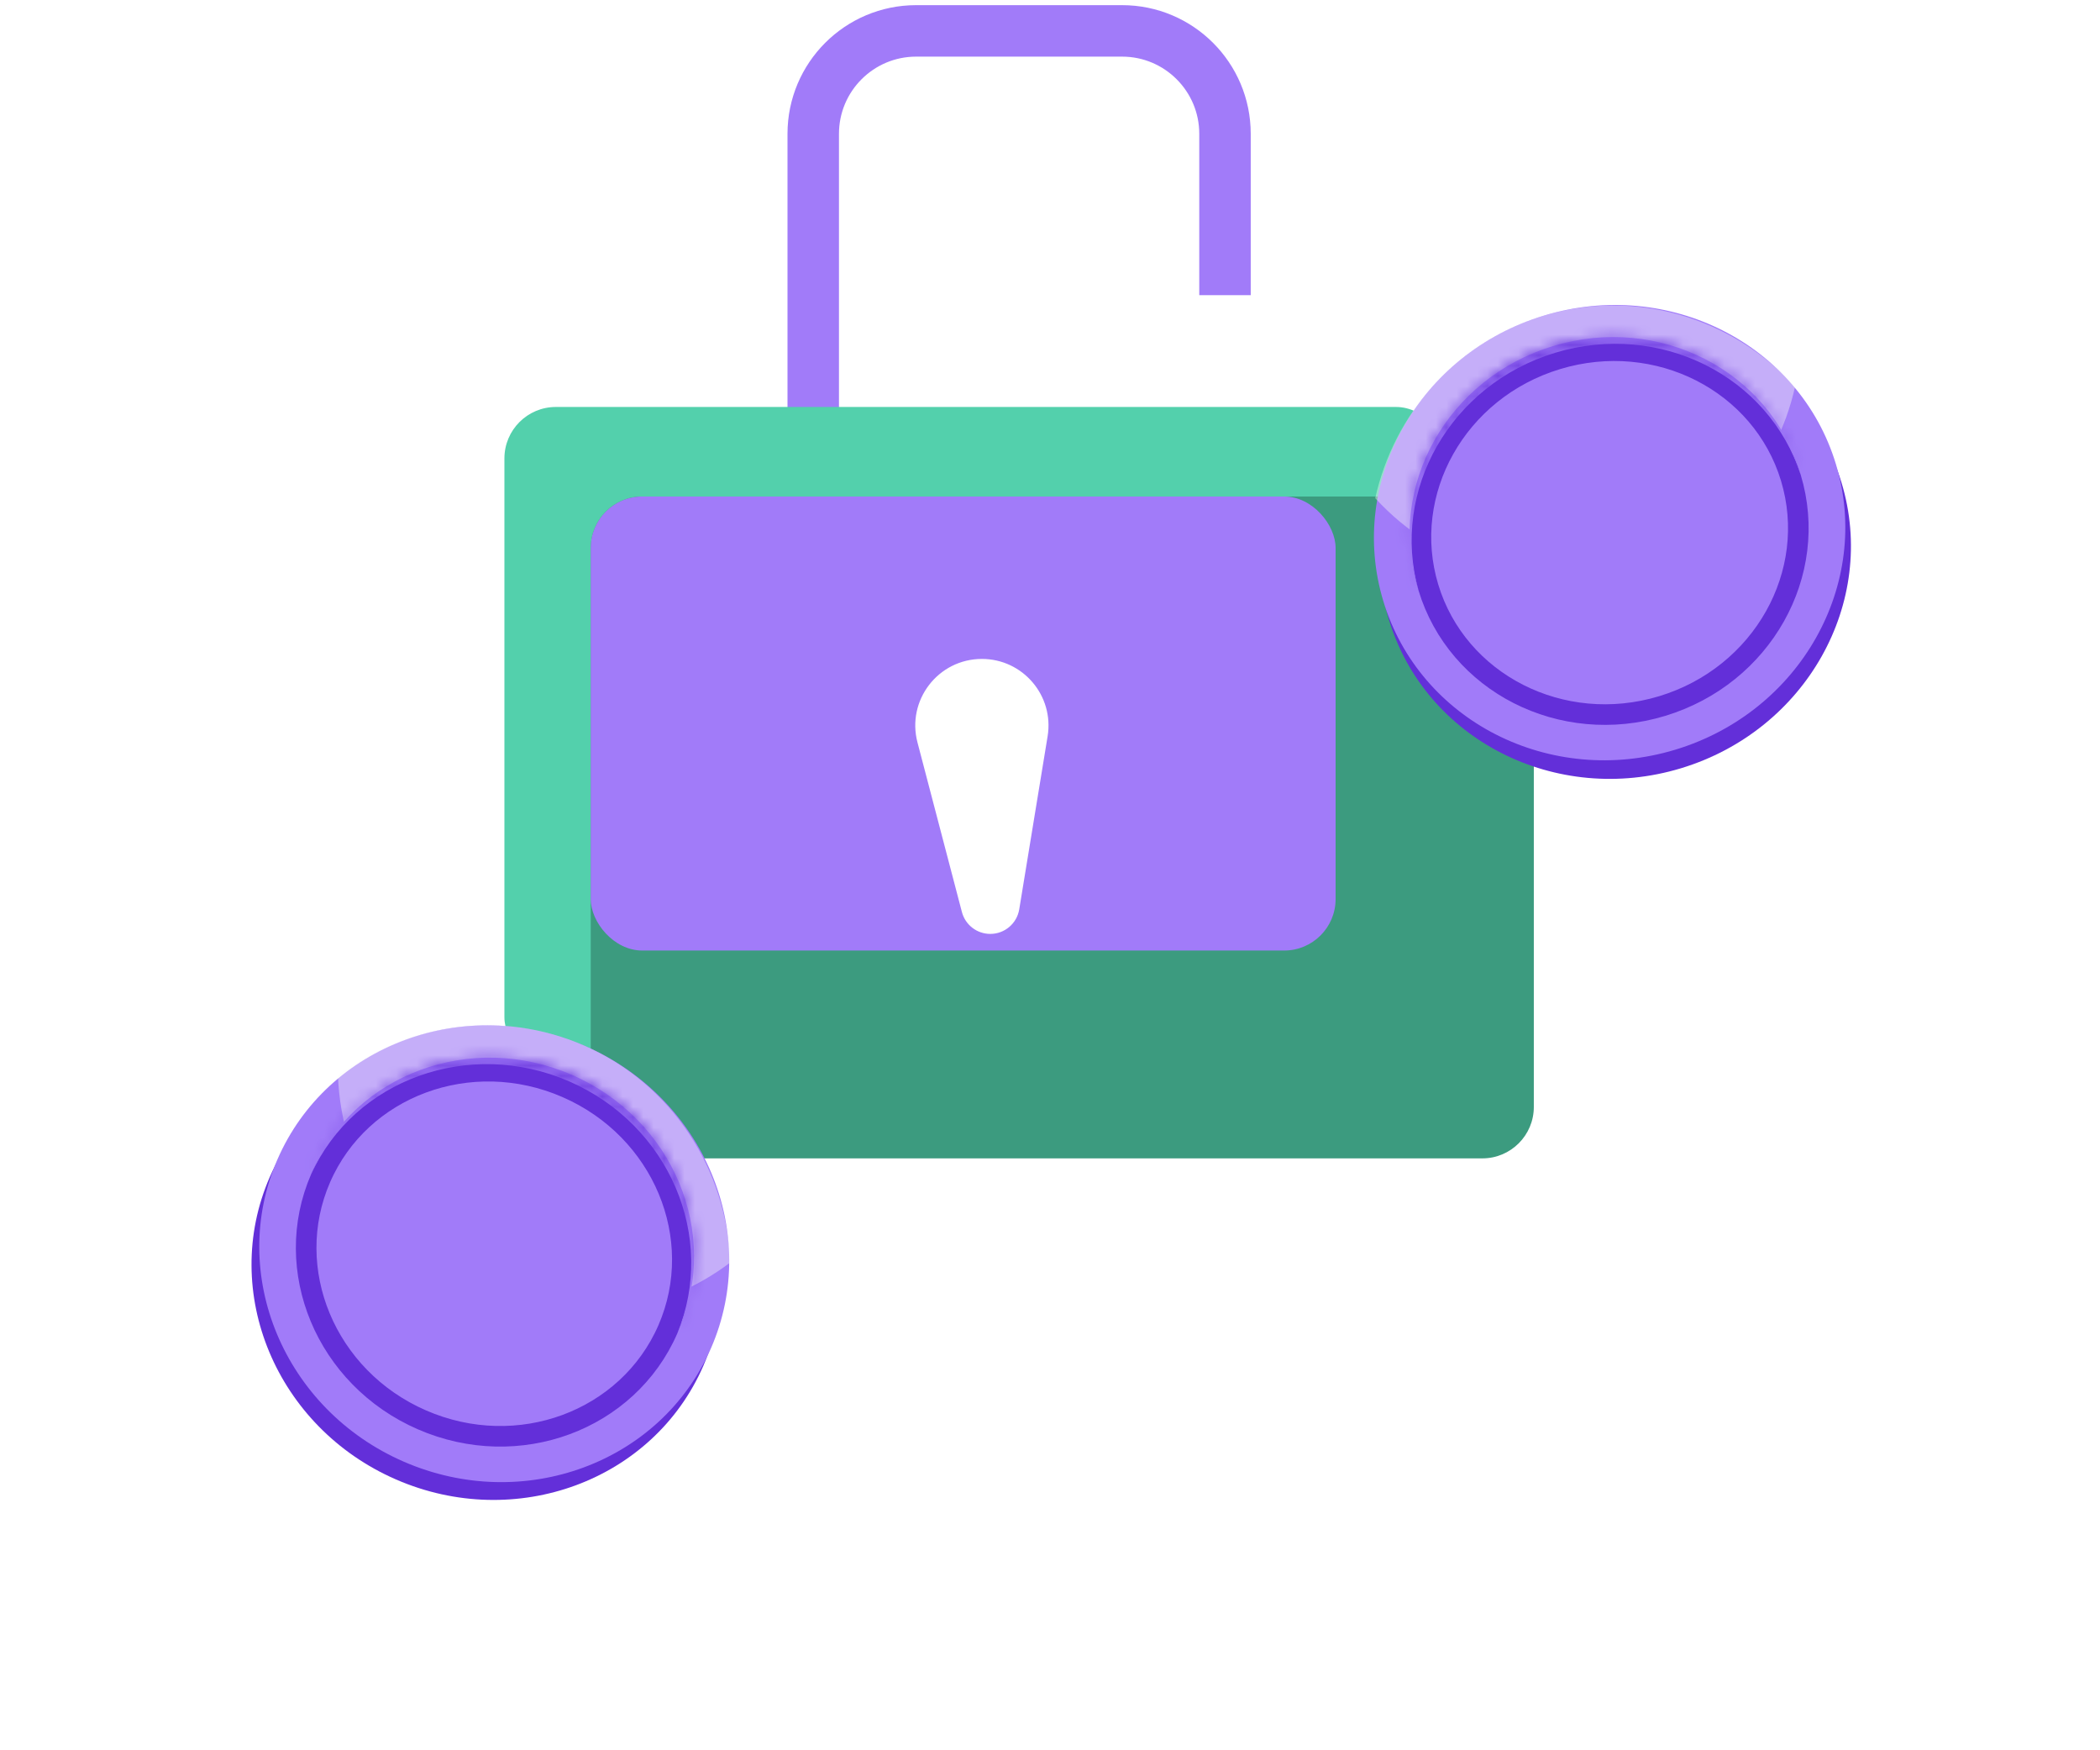 <svg width="204" height="170" viewBox="0 0 204 170" fill="none" xmlns="http://www.w3.org/2000/svg">
<path d="M79 53L79 13C79 7.477 83.477 3 89 3L109 3C114.523 3 119 7.477 119 13V28.667" stroke="#A17BF9" stroke-width="5"/>
<rect x="49" y="39.528" width="91.615" height="64.286" rx="5" fill="#53D0AC"/>
<rect x="57.385" y="48.224" width="91.615" height="64.286" rx="5" fill="#3C9B7F"/>
<rect x="57.385" y="48.224" width="72.36" height="44.099" rx="5" fill="#A17BF9"/>
<g filter="url(#filter0_d_2945_8644)">
<path d="M87.126 65.109C86.051 61.009 89.144 57 93.383 57C97.374 57 100.413 60.578 99.768 64.516L97.012 81.319C96.786 82.697 95.596 83.708 94.2 83.708C92.904 83.708 91.771 82.834 91.442 81.58L87.126 65.109Z" fill="white"/>
</g>
<g filter="url(#filter1_d_2945_8644)">
<ellipse cx="156.91" cy="42.539" rx="22.968" ry="22.026" transform="rotate(-16.836 156.91 42.539)" fill="#632FD9"/>
<ellipse cx="156.363" cy="40.734" rx="22.968" ry="22.026" transform="rotate(-16.836 156.363 40.734)" fill="#A17BF9"/>
<path fill-rule="evenodd" clip-rule="evenodd" d="M133.594 37.387C135.416 29.203 141.397 22.251 149.885 19.682C158.915 16.95 168.335 19.919 174.383 26.536C172.562 34.719 166.581 41.672 158.092 44.24C149.062 46.973 139.643 44.003 133.594 37.387Z" fill="#FAFAFA" fill-opacity="0.4"/>
<path d="M173.969 35.407C176.772 44.672 171.221 54.624 161.46 57.578C151.699 60.532 141.562 55.327 138.758 46.062C135.955 36.797 141.505 26.845 151.267 23.891C161.028 20.937 171.165 26.142 173.969 35.407Z" fill="#A17BF9" stroke="#632FD9" stroke-width="2"/>
<mask id="path-10-inside-1_2945_8644" fill="white">
<path fill-rule="evenodd" clip-rule="evenodd" d="M174.923 35.118C174.892 35.009 174.86 34.899 174.826 34.789C171.852 24.958 161.129 19.503 150.878 22.606C140.626 25.708 134.727 36.192 137.702 46.023C137.735 46.133 137.769 46.242 137.804 46.35C135.057 36.616 140.939 26.329 151.076 23.262C161.214 20.194 171.811 25.494 174.923 35.118Z"/>
</mask>
<path fill-rule="evenodd" clip-rule="evenodd" d="M174.923 35.118C174.892 35.009 174.86 34.899 174.826 34.789C171.852 24.958 161.129 19.503 150.878 22.606C140.626 25.708 134.727 36.192 137.702 46.023C137.735 46.133 137.769 46.242 137.804 46.35C135.057 36.616 140.939 26.329 151.076 23.262C161.214 20.194 171.811 25.494 174.923 35.118Z" fill="#A17BF9"/>
<path d="M174.923 35.118L170.165 36.656L179.735 33.761L174.923 35.118ZM137.804 46.35L133.046 47.888L142.616 44.993L137.804 46.35ZM170.041 36.237C170.065 36.317 170.088 36.397 170.111 36.476L179.735 33.761C179.695 33.621 179.654 33.481 179.612 33.341L170.041 36.237ZM152.326 27.391C160.125 25.031 167.922 29.237 170.041 36.237L179.612 33.341C175.781 20.68 162.133 13.976 149.429 17.82L152.326 27.391ZM142.487 44.575C140.369 37.574 144.526 29.752 152.326 27.391L149.429 17.82C136.726 21.664 129.085 34.81 132.916 47.471L142.487 44.575ZM142.562 44.812C142.536 44.734 142.511 44.655 142.487 44.575L132.916 47.471C132.958 47.611 133.002 47.75 133.046 47.888L142.562 44.812ZM142.616 44.993C140.66 38.058 144.814 30.381 152.524 28.048L149.628 18.476C137.063 22.278 129.455 35.173 132.992 47.708L142.616 44.993ZM152.524 28.048C160.235 25.715 167.949 29.801 170.165 36.656L179.68 33.58C175.674 21.187 162.193 14.674 149.628 18.476L152.524 28.048Z" fill="#632FD9" mask="url(#path-10-inside-1_2945_8644)"/>
</g>
<g filter="url(#filter2_d_2945_8644)">
<ellipse cx="47.26" cy="112.501" rx="22.968" ry="22.026" transform="rotate(23.526 47.26 112.501)" fill="#632FD9"/>
<ellipse cx="48.013" cy="110.772" rx="22.968" ry="22.026" transform="rotate(23.526 48.013 110.772)" fill="#A17BF9"/>
<path fill-rule="evenodd" clip-rule="evenodd" d="M32.831 93.477C39.519 88.42 48.579 86.996 56.71 90.536C65.361 94.302 70.615 102.665 70.939 111.624C64.251 116.68 55.191 118.104 47.06 114.564C38.41 110.798 33.155 102.435 32.831 93.477Z" fill="#FAFAFA" fill-opacity="0.4"/>
<path d="M64.878 118.115C61.014 126.99 50.34 130.978 40.989 126.907C31.638 122.837 27.285 112.306 31.148 103.43C35.012 94.555 45.687 90.567 55.038 94.638C64.388 98.708 68.742 109.239 64.878 118.115Z" fill="#A17BF9" stroke="#632FD9" stroke-width="2"/>
<mask id="path-16-inside-2_2945_8644" fill="white">
<path fill-rule="evenodd" clip-rule="evenodd" d="M65.792 118.512C65.839 118.409 65.886 118.304 65.932 118.199C70.031 108.782 65.394 97.682 55.573 93.406C45.753 89.131 34.468 93.299 30.368 102.717C30.323 102.822 30.278 102.927 30.234 103.032C34.446 93.836 45.589 89.807 55.3 94.035C65.011 98.263 69.654 109.164 65.792 118.512Z"/>
</mask>
<path fill-rule="evenodd" clip-rule="evenodd" d="M65.792 118.512C65.839 118.409 65.886 118.304 65.932 118.199C70.031 108.782 65.394 97.682 55.573 93.406C45.753 89.131 34.468 93.299 30.368 102.717C30.323 102.822 30.278 102.927 30.234 103.032C34.446 93.836 45.589 89.807 55.3 94.035C65.011 98.263 69.654 109.164 65.792 118.512Z" fill="#A17BF9"/>
<path d="M65.792 118.512L61.171 116.603L70.338 120.594L65.792 118.512ZM30.234 103.032L25.613 101.123L34.78 105.114L30.234 103.032ZM61.347 116.203C61.314 116.28 61.28 116.355 61.246 116.431L70.338 120.594C70.398 120.462 70.458 120.329 70.516 120.195L61.347 116.203ZM53.578 97.991C61.049 101.243 64.267 109.497 61.347 116.203L70.516 120.195C75.796 108.067 69.739 94.12 57.569 88.822L53.578 97.991ZM34.953 104.713C37.872 98.006 46.106 94.738 53.578 97.991L57.569 88.822C45.4 83.524 31.064 88.593 25.784 100.721L34.953 104.713ZM34.856 104.942C34.887 104.865 34.919 104.789 34.953 104.713L25.784 100.721C25.726 100.855 25.669 100.989 25.613 101.123L34.856 104.942ZM34.78 105.114C37.78 98.564 45.918 95.404 53.304 98.619L57.295 89.451C45.26 84.211 31.111 89.109 25.688 100.951L34.78 105.114ZM53.304 98.619C60.69 101.835 63.922 109.944 61.171 116.603L70.413 120.421C75.386 108.384 69.332 94.69 57.295 89.451L53.304 98.619Z" fill="#632FD9" mask="url(#path-16-inside-2_2945_8644)"/>
</g>
<defs>
<filter id="filter0_d_2945_8644" x="72.911" y="48" width="44.944" height="58.708" filterUnits="userSpaceOnUse" color-interpolation-filters="sRGB">
<feFlood flood-opacity="0" result="BackgroundImageFix"/>
<feColorMatrix in="SourceAlpha" type="matrix" values="0 0 0 0 0 0 0 0 0 0 0 0 0 0 0 0 0 0 127 0" result="hardAlpha"/>
<feOffset dx="2" dy="7"/>
<feGaussianBlur stdDeviation="8"/>
<feComposite in2="hardAlpha" operator="out"/>
<feColorMatrix type="matrix" values="0 0 0 0 0 0 0 0 0 0 0 0 0 0 0 0 0 0 0.25 0"/>
<feBlend mode="normal" in2="BackgroundImageFix" result="effect1_dropShadow_2945_8644"/>
<feBlend mode="normal" in="SourceGraphic" in2="effect1_dropShadow_2945_8644" result="shape"/>
</filter>
<filter id="filter1_d_2945_8644" x="104" y="0" width="105.273" height="105.272" filterUnits="userSpaceOnUse" color-interpolation-filters="sRGB">
<feFlood flood-opacity="0" result="BackgroundImageFix"/>
<feColorMatrix in="SourceAlpha" type="matrix" values="0 0 0 0 0 0 0 0 0 0 0 0 0 0 0 0 0 0 127 0" result="hardAlpha"/>
<feOffset dy="11"/>
<feGaussianBlur stdDeviation="12"/>
<feComposite in2="hardAlpha" operator="out"/>
<feColorMatrix type="matrix" values="0 0 0 0 0.079 0 0 0 0 0.079 0 0 0 0 0.079 0 0 0 0.25 0"/>
<feBlend mode="normal" in2="BackgroundImageFix" result="effect1_dropShadow_2945_8644"/>
<feBlend mode="normal" in="SourceGraphic" in2="effect1_dropShadow_2945_8644" result="shape"/>
</filter>
<filter id="filter2_d_2945_8644" x="-6.591" y="68.409" width="108.455" height="108.455" filterUnits="userSpaceOnUse" color-interpolation-filters="sRGB">
<feFlood flood-opacity="0" result="BackgroundImageFix"/>
<feColorMatrix in="SourceAlpha" type="matrix" values="0 0 0 0 0 0 0 0 0 0 0 0 0 0 0 0 0 0 127 0" result="hardAlpha"/>
<feOffset dy="11"/>
<feGaussianBlur stdDeviation="12"/>
<feComposite in2="hardAlpha" operator="out"/>
<feColorMatrix type="matrix" values="0 0 0 0 0.079 0 0 0 0 0.079 0 0 0 0 0.079 0 0 0 0.25 0"/>
<feBlend mode="normal" in2="BackgroundImageFix" result="effect1_dropShadow_2945_8644"/>
<feBlend mode="normal" in="SourceGraphic" in2="effect1_dropShadow_2945_8644" result="shape"/>
</filter>
</defs>
</svg>
